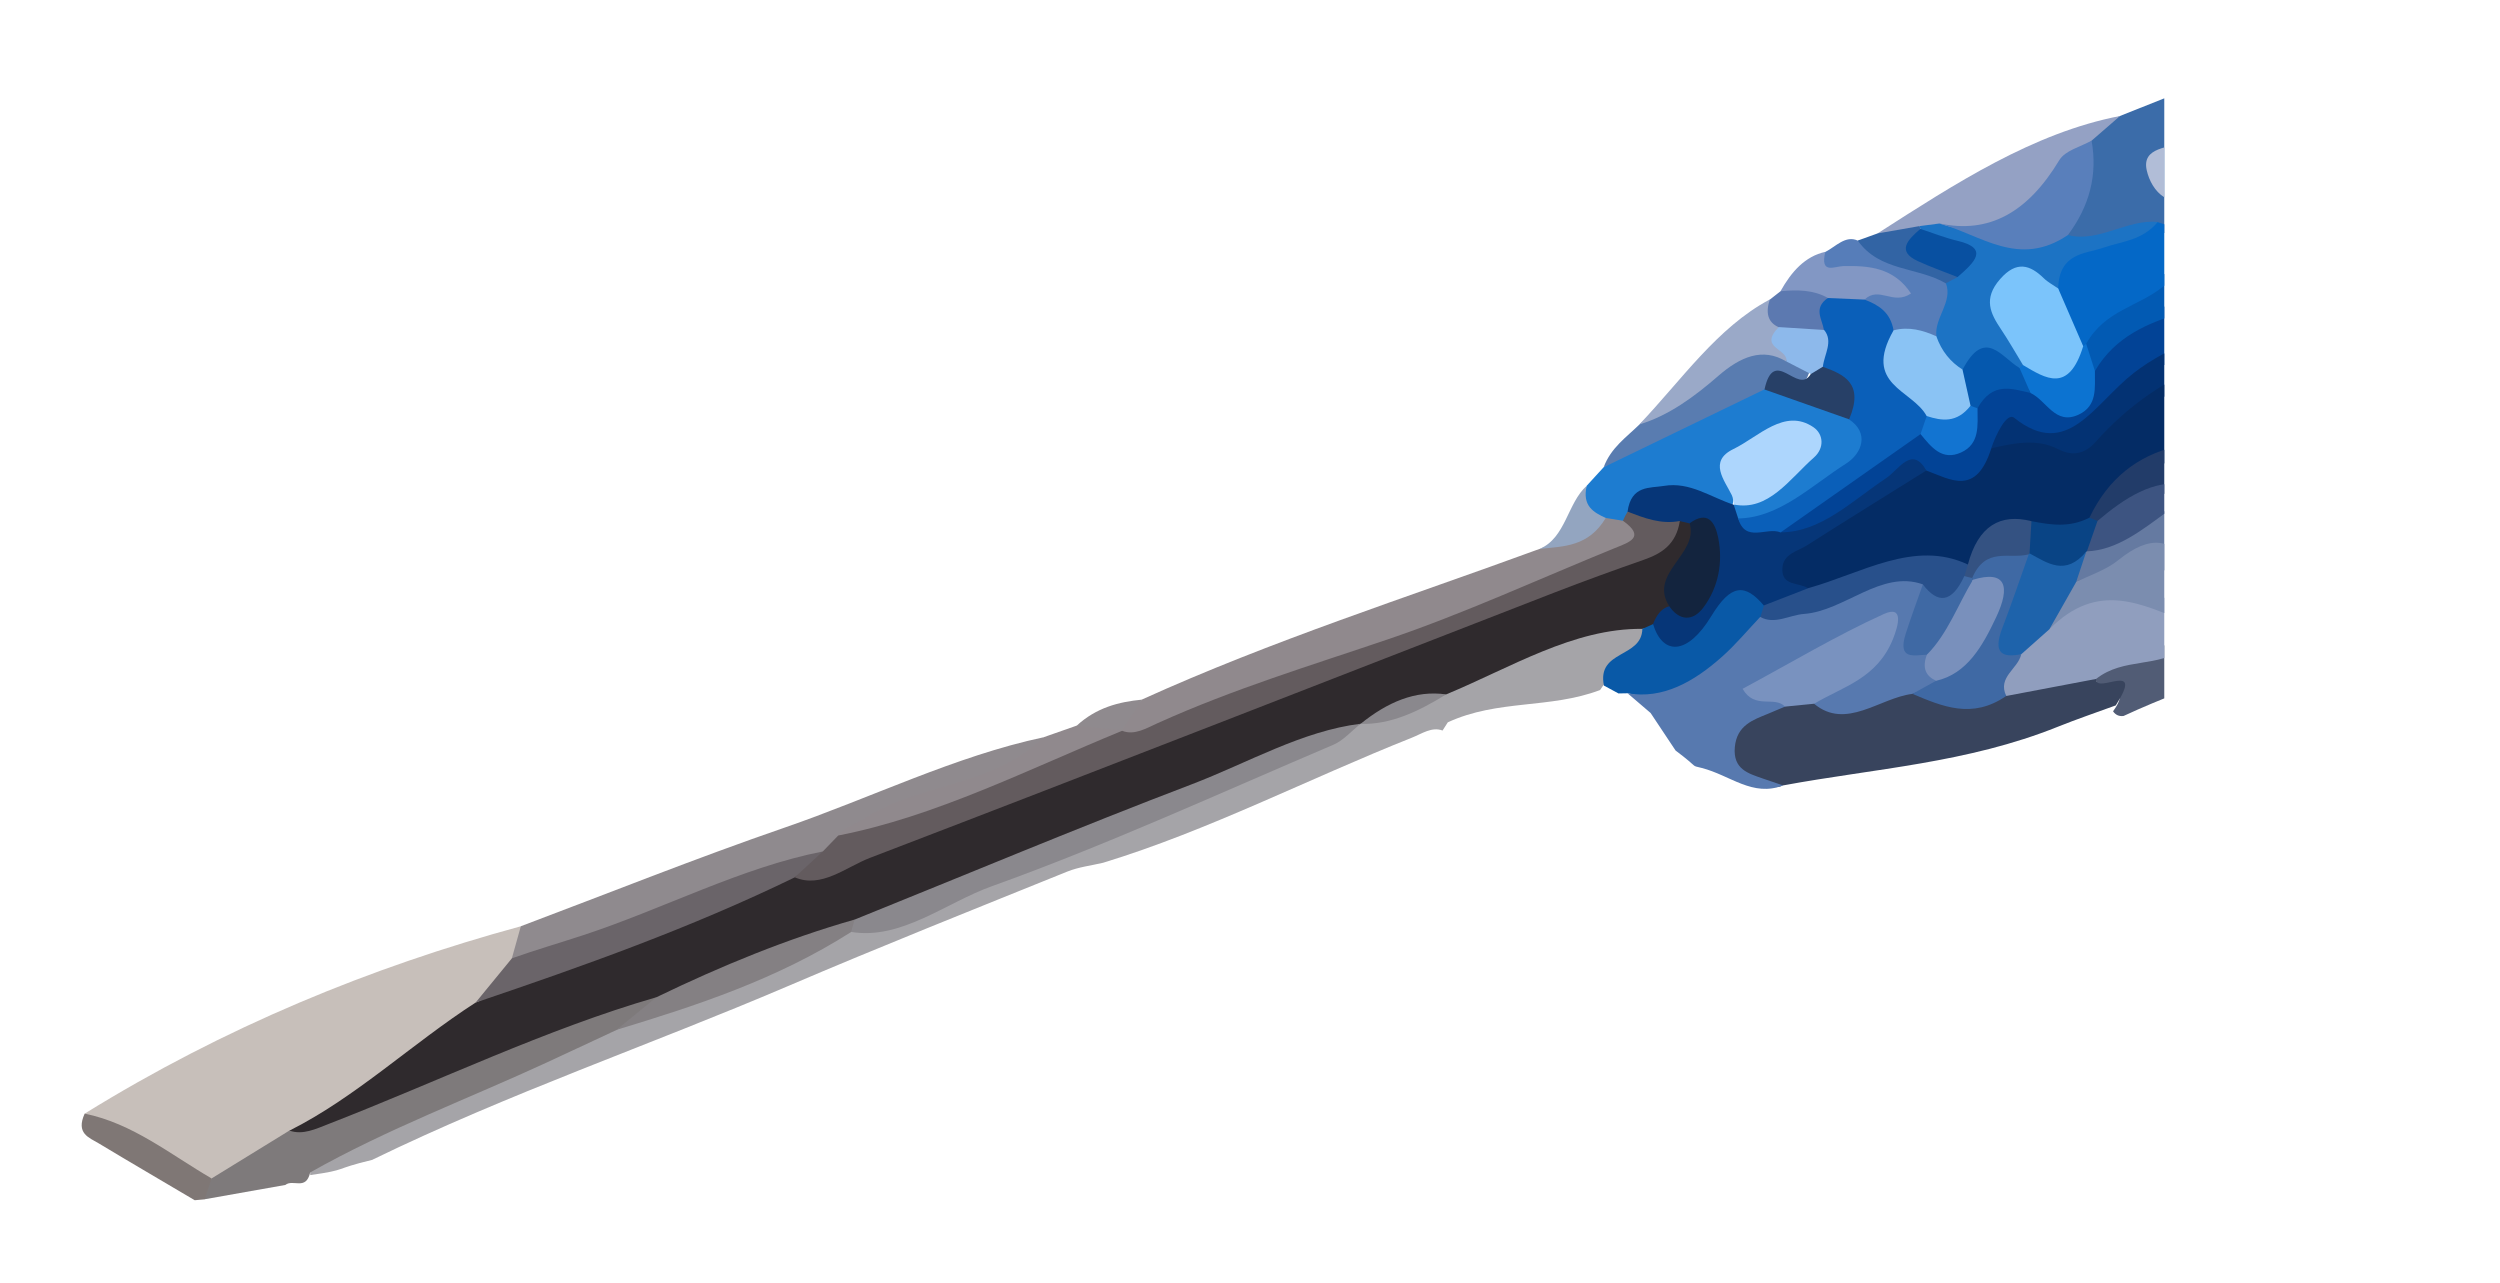 <?xml version="1.0" encoding="UTF-8"?>
<svg id="Layer_1" data-name="Layer 1" xmlns="http://www.w3.org/2000/svg" xmlns:xlink="http://www.w3.org/1999/xlink" viewBox="0 0 286.47 147">
  <defs>
    <style>
      .cls-1 {
        fill: #063678;
      }

      .cls-2 {
        fill: #024396;
      }

      .cls-3 {
        fill: #657aa1;
      }

      .cls-4 {
        fill: #3264a4;
      }

      .cls-5 {
        fill: #2f2a2d;
      }

      .cls-6 {
        fill: #b1bdd7;
      }

      .cls-7 {
        fill: #7bc4fb;
      }

      .cls-8 {
        fill: #3b6ca9;
      }

      .cls-9 {
        fill: #1e63ab;
      }

      .cls-10 {
        fill: #38445d;
      }

      .cls-11 {
        fill: #a5a4a8;
      }

      .cls-12 {
        fill: #0850a1;
      }

      .cls-13 {
        fill: #3d5481;
      }

      .cls-14 {
        fill: #597fbb;
      }

      .cls-15 {
        fill: #025ab3;
      }

      .cls-16 {
        fill: #223c69;
      }

      .cls-17 {
        fill: #1d7cd0;
      }

      .cls-18 {
        fill: #7b8daf;
      }

      .cls-19 {
        fill: #90898d;
      }

      .cls-20 {
        fill: #909ebe;
      }

      .cls-21 {
        fill: #7992bf;
      }

      .cls-22 {
        fill: #0a5fb9;
      }

      .cls-23 {
        fill: #6a6469;
      }

      .cls-24 {
        fill: #3f69a4;
      }

      .cls-25 {
        fill: #8297c4;
      }

      .cls-26 {
        fill: #93a5c0;
      }

      .cls-27 {
        fill: #1274d1;
      }

      .cls-28 {
        fill: #9aa9c8;
      }

      .cls-29 {
        fill: #635b5e;
      }

      .cls-30 {
        fill: #94a1c4;
      }

      .cls-31 {
        fill: #5779af;
      }

      .cls-32 {
        fill: #1c73c4;
      }

      .cls-33 {
        fill: #8db9eb;
      }

      .cls-34 {
        fill: #7f7775;
      }

      .cls-35 {
        fill: #345282;
      }

      .cls-36 {
        fill: #597cb0;
      }

      .cls-37 {
        fill: #51668e;
      }

      .cls-38 {
        fill: #8ac3f4;
      }

      .cls-39 {
        fill: #0c73d1;
      }

      .cls-40 {
        fill: #8a888d;
      }

      .cls-41 {
        fill: #042c65;
      }

      .cls-42 {
        fill: #0468c7;
      }

      .cls-43 {
        fill: #2a4774;
      }

      .cls-44 {
        fill: #8f8a8e;
      }

      .cls-45 {
        fill: #28508b;
      }

      .cls-46 {
        clip-path: url(#clippath);
      }

      .cls-47 {
        fill: #6d7d9e;
      }

      .cls-48 {
        fill: #094485;
      }

      .cls-49 {
        fill: none;
      }

      .cls-50 {
        fill: #274067;
      }

      .cls-51 {
        fill: #add6fd;
      }

      .cls-52 {
        fill: #7e7a7b;
      }

      .cls-53 {
        fill: #567db9;
      }

      .cls-54 {
        fill: #5c79b0;
      }

      .cls-55 {
        fill: #0959a7;
      }

      .cls-56 {
        fill: #848083;
      }

      .cls-57 {
        fill: #13243e;
      }

      .cls-58 {
        fill: #c7bfba;
      }

      .cls-59 {
        fill: #033273;
      }

      .cls-60 {
        fill: #7785a1;
      }

      .cls-61 {
        fill: #7990bc;
      }

      .cls-62 {
        fill: #0558ae;
      }

      .cls-63 {
        fill: #515c75;
      }
    </style>
    <clipPath id="clippath">
      <rect class="cls-49" x="0" y="0" width="248" height="147" transform="translate(248 147) rotate(-180)"/>
    </clipPath>
  </defs>
  <g class="cls-46">
    <g>
      <path class="cls-2" d="M279.74,22.69l-15.38-5.54c-2.51,1.23-5.49,1.16-7.31,4.33-.17,1.47,.64,1.99,1.57,2.52,1.2,.68,3.67-.34,3.38,2.25-.21,1.92-2.32,2.43-3.65,3.48-2.74,2.17-5.74,3.41-8.77,4.73-3.78,1.64-7.9,2.85-10.3,7.51-1.72,6.87-4.39,2.21-6.72,1.64-2.32-.59-4.58-.71-6.44,2.04-.94,4.59-3,5.38-5.99,3.06-.33-.1-.74-.29-.99-.1-5.16,3.97-10.88,6.91-15.28,12.27,1.34,2.53,3.29,1.04,5.01,.16,2.63-1.34,5.23-2.83,7.59-4.85,1.63-1.4,3.17-1.9,4.78-.7,3.04,1.53,5.73,1.14,7.8-2.84,1.09-2.83,2.47-3.88,4.84-2.2,3.08,2.18,5.67,1.14,7.92-2.93,3.19-5.78,8.78-6.55,13.44-8.48,7.34-3.04,14.17-7.35,21.1-11.44,1.66-.98,3.84-1.91,3.4-4.9Z"/>
      <path class="cls-59" d="M279.74,22.69c-6.16,6.4-13.6,9.87-20.88,13.1-4.85,2.15-10.26,3.75-14.36,6.95-4.61,3.61-7.61,10-13.69,5.14-.85-.68-2.1,1.9-2.64,3.49,5.28,1.36,9.81,2.96,15.75-2.71,5.41-5.17,12.74-7.79,19.84-8.82,1.86-.27,3.38,.21,4.68,1.51,5.54,.23,10.28-2.53,14.56-7.01,1.16-3.07,2.32-6.14,3.47-9.21-2.24-.81-4.49-1.62-6.73-2.43Z"/>
      <path class="cls-8" d="M248.02,11.26c-1.7,.68-3.4,1.36-5.1,2.03-1.35,.76-3.02,.9-3.74,2.89-.49,3.66-1.95,7.16-2.49,10.82,3.07,3.13,6.73-.28,10.08-.15,.51-.03,1.01-.1,1.52-.2,3.15-1.15,6.72-1.39,8.39-5.85-1.1-1.77-2.67-.95-4.19-.42-1.69,.59-3.43,1.35-4.47-.94,1.9-3.35,6.49-.72,7.69-5.42-2.56-.92-5.13-1.85-7.69-2.77Z"/>
      <path class="cls-6" d="M255.71,14.03c-1.62,1.82-3.71,1.33-5.48,2.19-1.57,.77-4.85,.57-4.24,3.29,.54,2.42,2.71,4.86,6.07,2.76,1.39-.87,2.81-2.21,4.46-1.36,.12,.57,.43,.72,.92,.46,2.26-1.52,5.23-1.18,6.92-4.22l-8.65-3.12Z"/>
      <path class="cls-58" d="M59.68,106.14c-17.22,4.69-33.95,11.55-49.98,21.47,3.85,3.78,8.91,5.32,13.2,8.29,4.18,.02,7.44-3.53,11.18-5.22,7.35-4.42,14.18-9.99,21.22-15.09,1.65-1.73,3.31-3.45,4.27-5.82,.47-1.25,.57-2.47,.1-3.62Z"/>
      <path class="cls-37" d="M275.02,56.44c.28-.76,.56-1.52,.84-2.29-1.88-2.51-4.99-2.66-7.33-4.37-1.68-1.23-2.65-2.64-3.1-4.78-1.85-1.23-3.1,.8-4.57,1.71-1.15,1.08-2.32,2.14-3.54,3.12-1.93,1.9-4.17,3.12-6.37,4.42-.46,.27-.89,.6-1.31,.96-1.01,1.06-1.95,2.15-1.23,3.75,3.69-.46,6.46,.86,8.26,4.49,1.71,3.45,5.22,3.48,8.23,4.4,2.04-.15,3.95-1.36,3.01-3.69-1.92-4.72,.5-5.49,3.66-6.06,1.24-.23,2.36-.87,3.44-1.67Z"/>
      <path class="cls-19" d="M176.41,62.9c-15.22,5.58-30.57,10.46-45.56,17.26-.93,.97-2.54,1.21-2.55,3.16,.11,.58,.37,1.02,.79,1.33,4.76,1.05,8.74-3.12,13.16-4.41,13.98-4.07,27.68-9.84,41.42-15.31,2.19-.87,6.65-1.57,2.98-6.13-.68-.32-1.4-.42-2.17-.27-2.75,1.24-5.23,3.34-8.06,4.38Z"/>
      <path class="cls-44" d="M59.68,106.14l-1.03,3.68c2.09,1.38,4.33,.33,6.5-.51,9.62-3.74,19.3-7.15,28.92-10.85,.97-.42,1.86-1.05,2.73-1.71,4.57-2.51,9.12-4.88,14.04-6.08,3.28-.8,7-1.62,8.75-6.19-10.11,2.15-19.79,6.95-29.7,10.36-10.12,3.49-20.15,7.51-30.22,11.3Z"/>
      <path class="cls-17" d="M184,59.35c.66,.11,1.31,.22,1.97,.32,.45-.17,.84-.45,1.18-.84,3.96-3.78,7.52,.52,11.35-.82,1.22-6.47,1.76-7.01,7.98-7.56-1.51,4.61-5.58,5.03-8.08,7.67-.17,1.07,.27,1.71,.98,2.18,5.16,.24,9.25-3.6,13.26-6.86,2.41-1.96,2.15-5.01-.41-6.76-2.7-1.41-5.59-2.33-8.53-3.06-7.15,1.49-13.71,5.14-19.94,9.92-.65,.71-1.3,1.41-1.94,2.12-1.49,3.14-.2,3.88,2.18,3.69Z"/>
      <path class="cls-63" d="M275.02,56.44c-1.9,.23-3.8,.38-5.69,.7-4.17,.72-5.63,2.85-2.83,6.67,1.93,2.64-.2,2.77-1.65,3.4-2.14-.26-3.94,1.61-5.98,2.03-2.97,1.01-5.65,3.23-8.72,3.87-3.23,1.98-7.44,.21-10.03,4.67,.12,.56,.38,1.15,.84,1.18,1.53,.1,2.84,.23,1.17,2.55,.3,.43,.71,.6,1.21,.53,8.67-4.03,17.69-6.39,26.28-10.79,2.25-4.77,3.91-9.75,5.39-14.8Z"/>
      <path class="cls-30" d="M239.67,16.12c1.09-.94,2.17-1.88,3.26-2.83-9.96,1.93-18.87,7.74-27.79,13.46,1.27,1.95,3.06,.23,4.61,.24,.97-.18,1.94-.32,2.91-.33,8.14,2.9,12.09-5.1,17.02-10.55Z"/>
      <path class="cls-60" d="M276.33,52.95c1.81-5.05,3.62-10.1,5.43-15.16-4.84,.03-8.97,2.52-12.7,6.42-.46,6.15,3.53,7.3,7.27,8.74Z"/>
      <path class="cls-36" d="M183.76,53.54c6.14-2.97,12.28-5.95,18.42-8.92,1.48-1.9,4.39,1.63,5.28-2.51-.53-1.01-1.38-1.52-2.3-1.95-3.23-1.53-6.31-.48-9.24,2.11-2.59,2.3-5.45,4.09-8.05,6.36-1.51,1.48-3.28,2.67-4.11,4.91Z"/>
      <path class="cls-19" d="M119.6,84.48c-6.24,5.9-14.15,5.1-20.8,9.45-.91,.6-2.01,.78-2.76,1.81,.72,1.67,2.1,1.83,3.52,1.27,9-3.55,17.99-7.1,26.99-10.62,1-.39,1.97-1.15,2.03-2.65l-.02-.07c-1.34-2.4-3.36-.92-5.19-.52-1.25,.44-2.51,.88-3.76,1.32Z"/>
      <path class="cls-47" d="M276.33,52.95c-1.75-3.41-6.92-3.43-6.44-9.05-.32-.85-.95-1.23-1.73-1.39-1.39,.07-2.61,.46-2.98,2.4-2.46,7.98,4.83,5.33,6.91,8.41,.61,.9,2.48,.59,3.77,.83,.16-.4,.31-.8,.47-1.2Z"/>
      <path class="cls-28" d="M187.87,48.63c3.33-1.01,6.24-3.13,9.03-5.56,2.5-2.17,5.07-3.3,7.78-1.65,.82-1.65-1.31-2.39-.52-4.03-.18-1.22-.57-2.28-1.37-3.07-6.03,3.21-10.13,9.27-14.93,14.3Z"/>
      <path class="cls-53" d="M212.88,27.57c-1.41-.64-2.51,.68-3.72,1.3-1.71,1.37-1.09,2.33,.23,2.82,1.39,.52,3.03,.07,4.44,.46,2.68,.74-1.07,1.21-.32,1.96,.42,2.05,1.73,3.22,3,4.46,1.68,.76,3.43,1.08,5.34,.34,1.97-2.48,2.93-4.99,.99-7.62-2.83-2.56-6.65-2.46-9.97-3.72Z"/>
      <path class="cls-34" d="M22.32,137.53l1.13-.1c.83-.62,1.15-1.4,.79-2.4-4.72-2.74-9.06-6.32-14.54-7.42-1.03,2.28,.5,2.74,1.62,3.41,3.65,2.2,7.33,4.34,10.99,6.51Z"/>
      <path class="cls-25" d="M213.66,34.32c1.69-1.58,3.24,.71,5.32-.69-1.96-2.96-4.78-3.2-7.73-3.14-1.04,.02-2.72,1-2.09-1.63-2.31,.51-3.87,2.25-5.13,4.5,1.17,1.85,3.23,1.5,4.91,2.11,1.62,.22,3.23,.26,4.72-1.15Z"/>
      <path class="cls-43" d="M267.95,43.17c.64,.24,1.29,.49,1.93,.73,3.96-2.04,7.92-4.07,11.87-6.1,.41-1.16,.83-2.31,1.24-3.47-4.69,2.38-9.27,5.17-14.19,6.66-.75,.54-1.07,1.25-.86,2.18Z"/>
      <path class="cls-54" d="M209.45,34.14c-1.66-.94-3.52-.95-5.42-.77-.41,.32-.82,.65-1.24,.97-.49,1.51-.22,2.6,1.02,3.15,1.13,1.85,2.9,1.34,4.61,1.06,2-1.17,.66-2.94,1.02-4.41Z"/>
      <path class="cls-4" d="M212.88,27.57c2.51,3.56,6.85,2.99,10.09,4.9,.8,.72,1.26,.17,1.61-.78-.62-2.67-4.21-1.9-4.38-5.09-.08-.23-.17-.46-.26-.69-1.6,.28-3.2,.56-4.8,.84-.75,.27-1.5,.54-2.25,.81Z"/>
      <path class="cls-26" d="M184,59.35c-1.41-.64-2.72-1.38-2.18-3.69-2.23,2-2.4,5.99-5.41,7.24,2.76-.3,5.61-.23,7.59-3.55Z"/>
      <path class="cls-44" d="M123.37,83.16c1.73,.17,3.46,.34,5.19,.52,.76-1.17,1.53-2.34,2.29-3.51-2.64,.26-5.21,.9-7.48,2.99Z"/>
      <path class="cls-41" d="M267.95,43.17c.29-.73,.57-1.45,.86-2.18,.61-3.12-1.25-3.36-3.04-3.01-9.19,1.8-18.23,4.32-25.61,12.63-1.47,1.65-2.92,1.57-4.34,.85-2.44-1.24-5.03-.69-7.64-.09-1.74,5.51-4.66,3.58-7.43,2.55-2.2-1.13-3.47,1.19-5.08,2.38-2.95,2.17-6.13,3.75-9.2,5.61-1.26,.76-2.96,1.11-3.15,3.11-.25,2.64,1.6,3,3.26,3.45,.84,.09,1.7,.01,2.55-.28,5.46-1.9,10.91-3.6,16.44-2.88,2.07-2.47,4.09-5.12,7.33-4.01,2.25,.22,4.5,.64,6.75-.93,3.44-5.15,7.91-7.76,13.15-8.77,2.95-.57,5.71-2.08,8.28-4.14,1.37-.85,2.74-1.7,4.11-2.55,.92-.58,1.85-1.16,2.77-1.74Z"/>
      <path class="cls-15" d="M257.45,21.37c-.31-.15-.62-.31-.92-.46-2.44,2.52-5.47,3.37-8.27,4.86,2.67,2.72,2.16,4.42-1.52,6.36-3.05,1.61-6.9,2.47-8.26,7.15,.04,1.43-.22,3.1,1.58,3.22,2.36-4.02,6.14-5.45,9.55-6.56,4.39-1.43,8.06-4.39,12.05-6.69,1.55-.89,2.94-2.15,2.75-4.2-.21-2.2-2.05-2.16-3.55-2.23-1.35-.06-2.85,.49-3.4-1.45Z"/>
      <path class="cls-1" d="M207.18,67.41c-1.04-.71-3.06-.2-2.94-2.31,.09-1.64,1.74-1.93,2.8-2.6,4.55-2.9,9.13-5.73,13.7-8.59-1.68-2.91-3.15-.08-4.65,.91-3.87,2.57-7.43,6.18-12.06,6.18-.92-2.6-3.88,.8-4.86-1.61-.17-.53-.34-1.06-.52-1.59l.03,.04c-2.64-.84-5.03-2.67-8.02-2.16-1.58,.27-3.74-.11-4.16,2.94,1.36,1.74,3.07,2.72,5.27,2.53,.48,0,.97-.04,1.45-.07,2.87-.17,2.52,2.22,2.21,4.37-.47,3.24-2.52,3.49-4.67,3.4-1.1,.34-1.77,1.24-2.23,2.4,.55,4.75,2.83,5.49,6.87,1.97,1.99-1.73,3.64-4.18,6.35-3.08,1.98-.3,4.26,.41,5.42-2.73Z"/>
      <path class="cls-22" d="M199.17,59.4c.83,2.87,3.29,.94,4.86,1.61,5.34-3.75,10.68-7.51,16.03-11.26,.79-.42,1.11-1.17,1.18-2.07-.78-3.71-5.02-5.07-4.26-9.82-.36-2.11-1.75-2.93-3.33-3.53-1.4-.06-2.81-.12-4.21-.18-1.7,1.19-.62,2.44-.44,3.68-.63,1.34-.87,2.7-.58,4.08,1.2,2,2.98,3.53,3.45,6.14,2.37,1.56,1.5,3.91-.33,5.07-3.97,2.52-7.68,6.24-12.39,6.29Z"/>
      <path class="cls-39" d="M240.05,42.51c-.33-1.04-.66-2.08-1-3.12-.23,.08-.45,.17-.68,.24-1.76,1.78-3.71,2.11-5.76,1.81-.48,.07-.92,.27-1.33,.6-.88,1.95,1.02,1.92,1.38,2.99,1.84,.83,2.82,3.73,5.51,2.49,2.2-1.02,1.86-3.1,1.88-5.01Z"/>
      <path class="cls-62" d="M232.67,45.03c-.42-.96-.84-1.91-1.26-2.87-2.56-4.61-4.63-4.71-7.51-.36-.11,1.89,.26,3.56,1.29,4.91,.42,.35,.89,.38,1.41,.07,1.73-3.1,3.93-2.22,6.07-1.76Z"/>
      <path class="cls-27" d="M226.6,46.78c-.27-.08-.53-.18-.79-.29-1.73-.28-3.45-.43-5.03,1.18-.24,.69-.47,1.38-.71,2.07,1.22,1.48,2.46,3.1,4.64,2.11,2.19-.99,1.89-3.14,1.89-5.08Z"/>
      <path class="cls-32" d="M224.89,42.35c2.57-4.89,4.45-1.39,6.52-.19,0,0,.4-.33,.4-.33,.71-1.78-.12-2.97-.81-4.21-.68-1.23-1.77-2.48-.63-4.14,1.21-1.76,2.47-.55,3.67-.15,.47,.16,.97,.21,1.49,.12,2.06-2.08,4.33-3.47,6.95-4.14,1.91-.49,4.2-.75,4.78-3.87-3.43-.38-6.85,2.42-10.29,1.49-4.89-.56-10.03,.29-14.74-1.32-.76,.1-1.52,.2-2.28,.3,0,0,.12,.32,.12,.32,.65,1.96,2.28,2.51,3.82,2.77,2.26,.39-.03,1.97,.44,2.74-.45,.24-.9,.48-1.35,.72,.81,2.14-1.35,3.98-1.09,6.06-.75,3.15,.51,4.15,3.01,3.82Z"/>
      <path class="cls-42" d="M247.25,25.44c-1.78,2.13-4.06,2.19-6.22,2.94-2.13,.73-5.07,.59-5.19,4.67-.19,2.99,.39,5.44,2.87,6.62,0,0,.34-.28,.34-.28,2.16-3.87,6.01-4.24,8.89-6.61,1.64-1.35,4.71-1.29,4.69-4.15-.01-2.37-2.83-1.99-4.39-2.85-.33-.11-.67-.22-1-.33Z"/>
      <path class="cls-14" d="M222.22,25.61c4.77,1.29,9.1,5.14,14.74,1.32,2.46-3.29,3.42-6.88,2.71-10.82-1.27,.73-3.02,1.11-3.71,2.26-3.59,5.96-8.04,8.47-13.74,7.23Z"/>
      <path class="cls-11" d="M42.68,132.89c15.65-7.62,31.76-13.12,47.6-19.89,10.63-4.55,21.32-8.8,32-13.12,1.34-.54,2.75-.69,4.13-1.02,12.01-3.66,23.55-9.63,35.35-14.32,1.19-.47,2.3-1.29,3.54-.83,.2-.31,.4-.63,.6-.94,5.74-2.65,11.68-1.52,17.45-3.7,1.49-2.47,5.04-3.16,4.89-7.06-1.54-2.12-3.65-1.24-5.66-.6-5.76,1.83-11.47,3.89-16.94,7.06-2.96,1.69-6.15,2.3-9.19,3.61-.49,.15-.96,.34-1.43,.57-14.36,6.02-28.63,12.48-43.09,18.01-4.75,1.82-9.31,4.78-14.29,5.28-8.88,4.49-18.05,7.63-27.13,11.2-10.71,3.72-20.96,9.5-31.61,13.52-1.54,.58-3.61,1.14-3.35,3.99,4.45-.63,2.45-.63,7.13-1.75Z"/>
      <path class="cls-5" d="M165.71,79.57c7.41-3.07,14.6-7.59,22.48-7.51,.45,0,.86-.18,1.22-.54,.39-.97,.9-1.79,1.86-2.05,.48-3.23,4.52-5.75,2.33-9.5-.37-.09-.74-.18-1.12-.26-7.06,5.85-15.22,7.42-22.97,10.31-17.14,6.38-34.18,13.34-51.38,19.43-7.61,2.7-15.22,5.88-22.75,9.21-1.39,.62-2.76,.61-4.14,.96-9.99,3.79-19.91,8.01-29.98,11.36-2.47,.82-4.38,3-6.77,3.91-7.22,4.65-13.74,10.87-21.33,14.67,2.6,3.22,5.56,.26,8.19-.79,11.21-4.48,22.38-9.21,33.64-13.43,7.7-3.05,15.44-5.96,23.08-9.34,11.43-3.96,22.73-8.65,34-13.41,7.93-3.34,15.96-6.15,23.85-9.66l-.03,.02c3.22-1.46,6.49-2.59,9.81-3.38Z"/>
      <path class="cls-52" d="M75.22,114.27c-12.72,3.68-25.01,9.65-37.51,14.5-1.56,.61-3.01,1.32-4.55,.78-2.97,1.83-5.94,3.65-8.91,5.48-.26,.8-.53,1.6-.79,2.39,3.08-.55,6.16-1.1,9.24-1.64,.88-.71,2.37,.69,2.84-1.43,8.87-5.01,18.14-8.45,27.22-12.65,2.63-1.22,5.26-2.46,7.89-3.68,1.66-1,3.98-.82,4.58-3.74Z"/>
      <path class="cls-23" d="M54.5,114.88c12.31-4.17,24.59-8.52,36.58-14.35,1.12-.91,3.13-.44,3.19-2.96-9.36,1.84-18.26,6.58-27.44,9.59-2.71,.89-5.46,1.69-8.17,2.65-1.38,1.69-2.77,3.37-4.15,5.06Z"/>
      <path class="cls-3" d="M259.3,70.37c2.08-.39,3.88-1.57,5.54-3.16-4.81-1.24-7.78-4.99-10.43-9.35-1.77-2.92-4.03,.9-6.07,.75-3.31-.4-5.84,2.86-8.9,3.64-.46,.33-.85,.74-1.19,1.22-.61,1.08-.92,2.18-.55,3.34,6.36-2.37,12.23-2.92,16.89,2.78,.98,1.19,3.42-.91,4.71,.79Z"/>
      <path class="cls-16" d="M261.07,47.46c-3.94,1.25-7.86,2.69-11.83,3.71-4.28,1.1-7.61,3.55-9.82,8.16,.2,.51,.55,.77,1.05,.8,3.48-1.09,6.65-3.44,10.1-4.64h0c2.26-2.13,5.02-3.15,7.34-5.16,1.44-.33,2.56-1.19,3.17-2.85Z"/>
      <path class="cls-13" d="M250.56,55.48c-3.83-.59-7.08,1.57-10.22,4.22-1.08,.93-1.69,2.02-1.21,3.48,3.46-.14,6.31-2.44,9.21-4.56,.74-1.04,1.48-2.09,2.22-3.13Z"/>
      <path class="cls-13" d="M257.9,50.32c-2.75,1.06-5.59,1.91-7.33,5.17,2.74-1.07,5.56-1.97,7.33-5.17Z"/>
      <path class="cls-29" d="M94.26,97.58c-1.06,.98-2.13,1.97-3.19,2.95,3.05,1.31,5.84-1.16,8.62-2.23,26.17-10.02,52.3-20.26,78.45-30.41,3.4-1.32,6.81-2.55,10.23-3.75,2.03-.71,3.7-1.75,4.12-4.44-2.17,.41-4.08-.34-5.99-1.07-.2,.33-.38,.68-.53,1.04,2.67,1.91,.69,2.47-.97,3.15-8.62,3.51-17.17,7.45-25.88,10.41-8.86,3.01-17.76,5.7-26.46,9.63-1.31,.59-2.67,1.44-4.08,.88-10.77,4.42-21.36,9.82-32.53,12-.59,.61-1.19,1.22-1.78,1.84Z"/>
      <path class="cls-51" d="M198.66,57.81c3.98,.81,6.4-2.92,9.19-5.38,1.23-1.08,1.12-2.69-.07-3.49-3.29-2.22-6.27,1.12-9.16,2.52-2.88,1.4-1.02,3.56-.17,5.29,.15,.31,.16,.73,.23,1.1,0,0-.03-.04-.03-.04Z"/>
      <path class="cls-50" d="M211.89,48.04c1.73-4.08-.54-5.12-3.01-6.01-.65-.21-1.14,.02-1.4,.85-1.49,2.45-4.19-3.32-5.29,1.75,3.23,1.14,6.47,2.28,9.7,3.42Z"/>
      <path class="cls-10" d="M204.32,90c10.52-1.95,21.11-2.55,31.5-6.73,2.19-.88,4.41-1.63,6.62-2.44,3.4-5.3-2.33-1.17-2.26-3.03-3.34-2.64-6.91,.38-10.38,.84-3.61,1.47-6.93,.55-10.28-.21-3.78-.19-7.64,2.88-11.39,1.17-1.39-.09-2.78,.07-4.19,.38-1.04,.27-2.06,.6-3.03,1.2-1.88,1.19-3.3,2.77-3.07,5.33,.21,2.27,1.56,3.21,3.47,3.27,1.01,.03,1.9,.76,3,.21Z"/>
      <path class="cls-20" d="M229.9,79.75c3.43-.65,6.85-1.3,10.28-1.95,3.23-2.54,7.11-1.17,10.34-3.66,3.07-2.2,1.41-3.59-.28-4.53-4.89-2.71-9.97-3.89-15.38,.81-1.56,1-2.76,2.5-3.98,3.99-.92,1.71-3.27,3.28-.98,5.34Z"/>
      <path class="cls-18" d="M234.83,72.11c5.59-5.66,10.66-2.82,15.74-.82,1.55,.61,.33,1.86-.05,2.86,3.2-.05,5.77-2.9,8.78-3.77,.51-1.87-.07-2.78-1.7-2.22-2.97,1.03-5.02-.12-6.41-2.72-2.12-3.96-4.82-4.2-8.45-1.26-1.44,1.16-3.22,1.7-4.84,2.52-2.3,.94-3.61,2.55-3.07,5.41Z"/>
      <path class="cls-33" d="M207.48,42.87c.47-.28,.93-.57,1.4-.85,.15-1.41,1.23-2.91,.14-4.21-1.73-.11-3.46-.22-5.19-.33-2.39,2.44,1.07,2.42,.87,3.94,.93,.48,1.86,.96,2.79,1.44Z"/>
      <path class="cls-38" d="M224.89,42.35c-1.38-.86-2.41-2.11-3.01-3.82-1.54-.68-3.13-1.14-4.9-.68-3.59,6.29,2.15,6.78,3.79,9.82,1.75,.57,3.47,.82,5.03-1.18-.31-1.38-.61-2.76-.92-4.14Z"/>
      <path class="cls-12" d="M224.32,31.74c1.92-1.67,3.67-3.28-.03-4.15-1.44-.34-2.83-.9-4.24-1.36-1.47,1.26-2.72,2.56-.31,3.68,1.49,.69,3.05,1.23,4.57,1.84Z"/>
      <path class="cls-45" d="M207.18,67.41c-1.69,.66-3.38,1.31-5.07,1.97-.49,.39-.68,.9-.6,1.52,3.19,3.2,6.77,.03,10.17-.67,2.66-.56,5.24-2.8,8-1.57,2.36,1.34,4.52,1.56,6.01-2.17,.13-.65,.06-1.25-.19-1.8-6.13-2.9-12.22,1.03-18.32,2.71Z"/>
      <path class="cls-48" d="M239.14,63.17c.4-1.16,.8-2.32,1.21-3.48-.31-.12-.62-.24-.93-.37-2.27,1.17-4.45,.83-6.63,.4-1.12,1.39-.88,2.76-.39,4.13,2.11,3.29,4.33,2.96,6.67-.64,0,0,.07-.04,.07-.04Z"/>
      <path class="cls-35" d="M232.56,63.41c.07-1.23,.15-2.46,.22-3.69-3.55-.9-6.1,.5-7.29,4.99-.13,.43-.26,.87-.39,1.31,.31,.38,.7,.52,1.18,.4,1.86-1.2,3.99-1.09,5.84-2.35,.15-.21,.3-.43,.44-.65Z"/>
      <path class="cls-55" d="M201.72,70.7c.13-.44,.27-.87,.4-1.31-2.15-2.53-3.76-2.52-6.02,1.2-2.72,4.49-5.56,4.56-6.68,.93-.41,.18-.82,.36-1.23,.54-.05,3.37-5.23,2.39-4.4,6.5,.56,.3,1.12,.6,1.67,.9,.35,0,.7-.01,1.06-.02,6.68,1.71,11.4-1.01,15.2-8.75Z"/>
      <path class="cls-57" d="M193.61,59.97c1.08,3.53-4.76,5.71-2.33,9.5,1.11,1.63,2.67,1.81,3.92,.13,1.73-2.33,2.24-5.18,1.69-7.96-.38-1.9-1.25-3.15-3.28-1.68Z"/>
      <path class="cls-7" d="M238.71,39.67c-.96-2.21-1.91-4.41-2.87-6.62-.56-.39-1.17-.7-1.66-1.18-1.55-1.51-3.11-2.04-4.99,.11-1.99,2.27-1.08,3.98,.09,5.73,.89,1.33,1.69,2.74,2.53,4.12,2.61,1.55,5.24,3.26,6.9-2.16Z"/>
      <path class="cls-40" d="M155.93,82.93c-6.71,.82-12.95,4.49-19.37,6.94-12.92,4.92-25.75,10.31-38.62,15.5-.64,.35-.78,.82-.4,1.42,5.72,.94,10.8-3.33,16.09-5.23,13.18-4.73,26.15-10.68,39.18-16.23,1.11-.47,2.08-1.59,3.12-2.41Z"/>
      <path class="cls-56" d="M97.53,106.79c.13-.47,.26-.94,.4-1.42-7.72,2.2-15.27,5.3-22.71,8.9-1.53,1.25-3.05,2.49-4.58,3.74,9.17-2.79,18.31-5.75,26.9-11.22Z"/>
      <path class="cls-40" d="M165.71,79.57c-3.53-.51-6.76,.91-9.81,3.38,3.47,.1,6.67-1.44,9.81-3.38Z"/>
      <path class="cls-31" d="M192,86c2.88,2.16,1.62,1.64,3,2,3.28,.84,5.83,3.36,9.32,2-.79-.27-1.59-.53-2.38-.81-1.59-.56-3.38-1.04-3.15-3.58,.23-2.5,2.09-3.12,3.78-3.81,.66-.27,1.32-.55,1.97-.83,.41-1.15-3.2-1.99,.05-3.27,3.51-1.38,6.75-3.71,10.41-5.31-.71,5.21-5.95,4.23-7.13,8.25,3.66,3.06,7.51-.67,11.27-1.13,.97-.54,2.41,.59,2.95-1.48-.07-1.37-.56-2.51-1.16-3.59-1.74-2.12,.21-5.14-.6-7.48-4.76-1.7-8.99,3.06-13.62,3.39-1.66,.12-3.38,1.27-5.01,.34-1.44,1.52-2.81,3.17-4.35,4.54-3.29,2.93-6.83,4.91-10.85,4.21,.88,.75,1.76,1.51,2.64,2.26"/>
      <path class="cls-9" d="M239.06,63.21c-2.39,2.85-4.43,1.31-6.5,.2,0,0-.09,.11-.09,.11-2.68,2.31-3.83,5.57-4.33,8.95-.46,3.11,.54,4.67,3.48,2.49,1.07-.95,2.14-1.9,3.21-2.85,1.02-1.8,2.05-3.61,3.07-5.41,.39-1.16,.77-2.32,1.16-3.49Z"/>
      <path class="cls-21" d="M207.88,80.64c3.29-1.97,7.19-2.86,9.03-7.41,.62-1.54,1.28-3.92-1.05-2.87-5.42,2.46-10.66,5.6-16.18,8.57,1.4,2.43,3.65,.76,4.86,2.04,1.11-.11,2.22-.22,3.33-.33Z"/>
      <path class="cls-24" d="M231.62,74.96c-2.17,.44-3.31-.07-2.17-3.02,1.07-2.78,2.02-5.61,3.02-8.42-2.22,.61-4.92-.94-6.48,2.71,.11,.22,.23,.45,.33,.67,2,1.61,1.21,3.52-.03,5.63-1.24,2.1-3.34,3.25-4.44,5.48-.91,.5-1.81,1-2.71,1.5,3.42,1.43,6.83,2.94,10.75,.24-1.04-2.18,1.38-3.11,1.72-4.79Z"/>
      <path class="cls-24" d="M220.34,66.96c-.66,1.88-1.35,3.74-1.96,5.63-.98,3.06,.92,2.5,2.41,2.43,4.07-1.14,5.12-4.53,5.28-8.59,0,0-.09-.2-.09-.2-.3-.06-.6-.13-.89-.22-1.45,3.13-3.05,3.2-4.76,.95Z"/>
      <path class="cls-61" d="M226.08,66.43c-1.74,2.88-2.9,6.19-5.28,8.59-.59,1.55-.1,2.47,1.06,2.99,3.54-.8,5.32-3.98,6.87-7.27,1.68-3.55,1.13-5.45-2.65-4.31Z"/>
    </g>
  </g>
</svg>